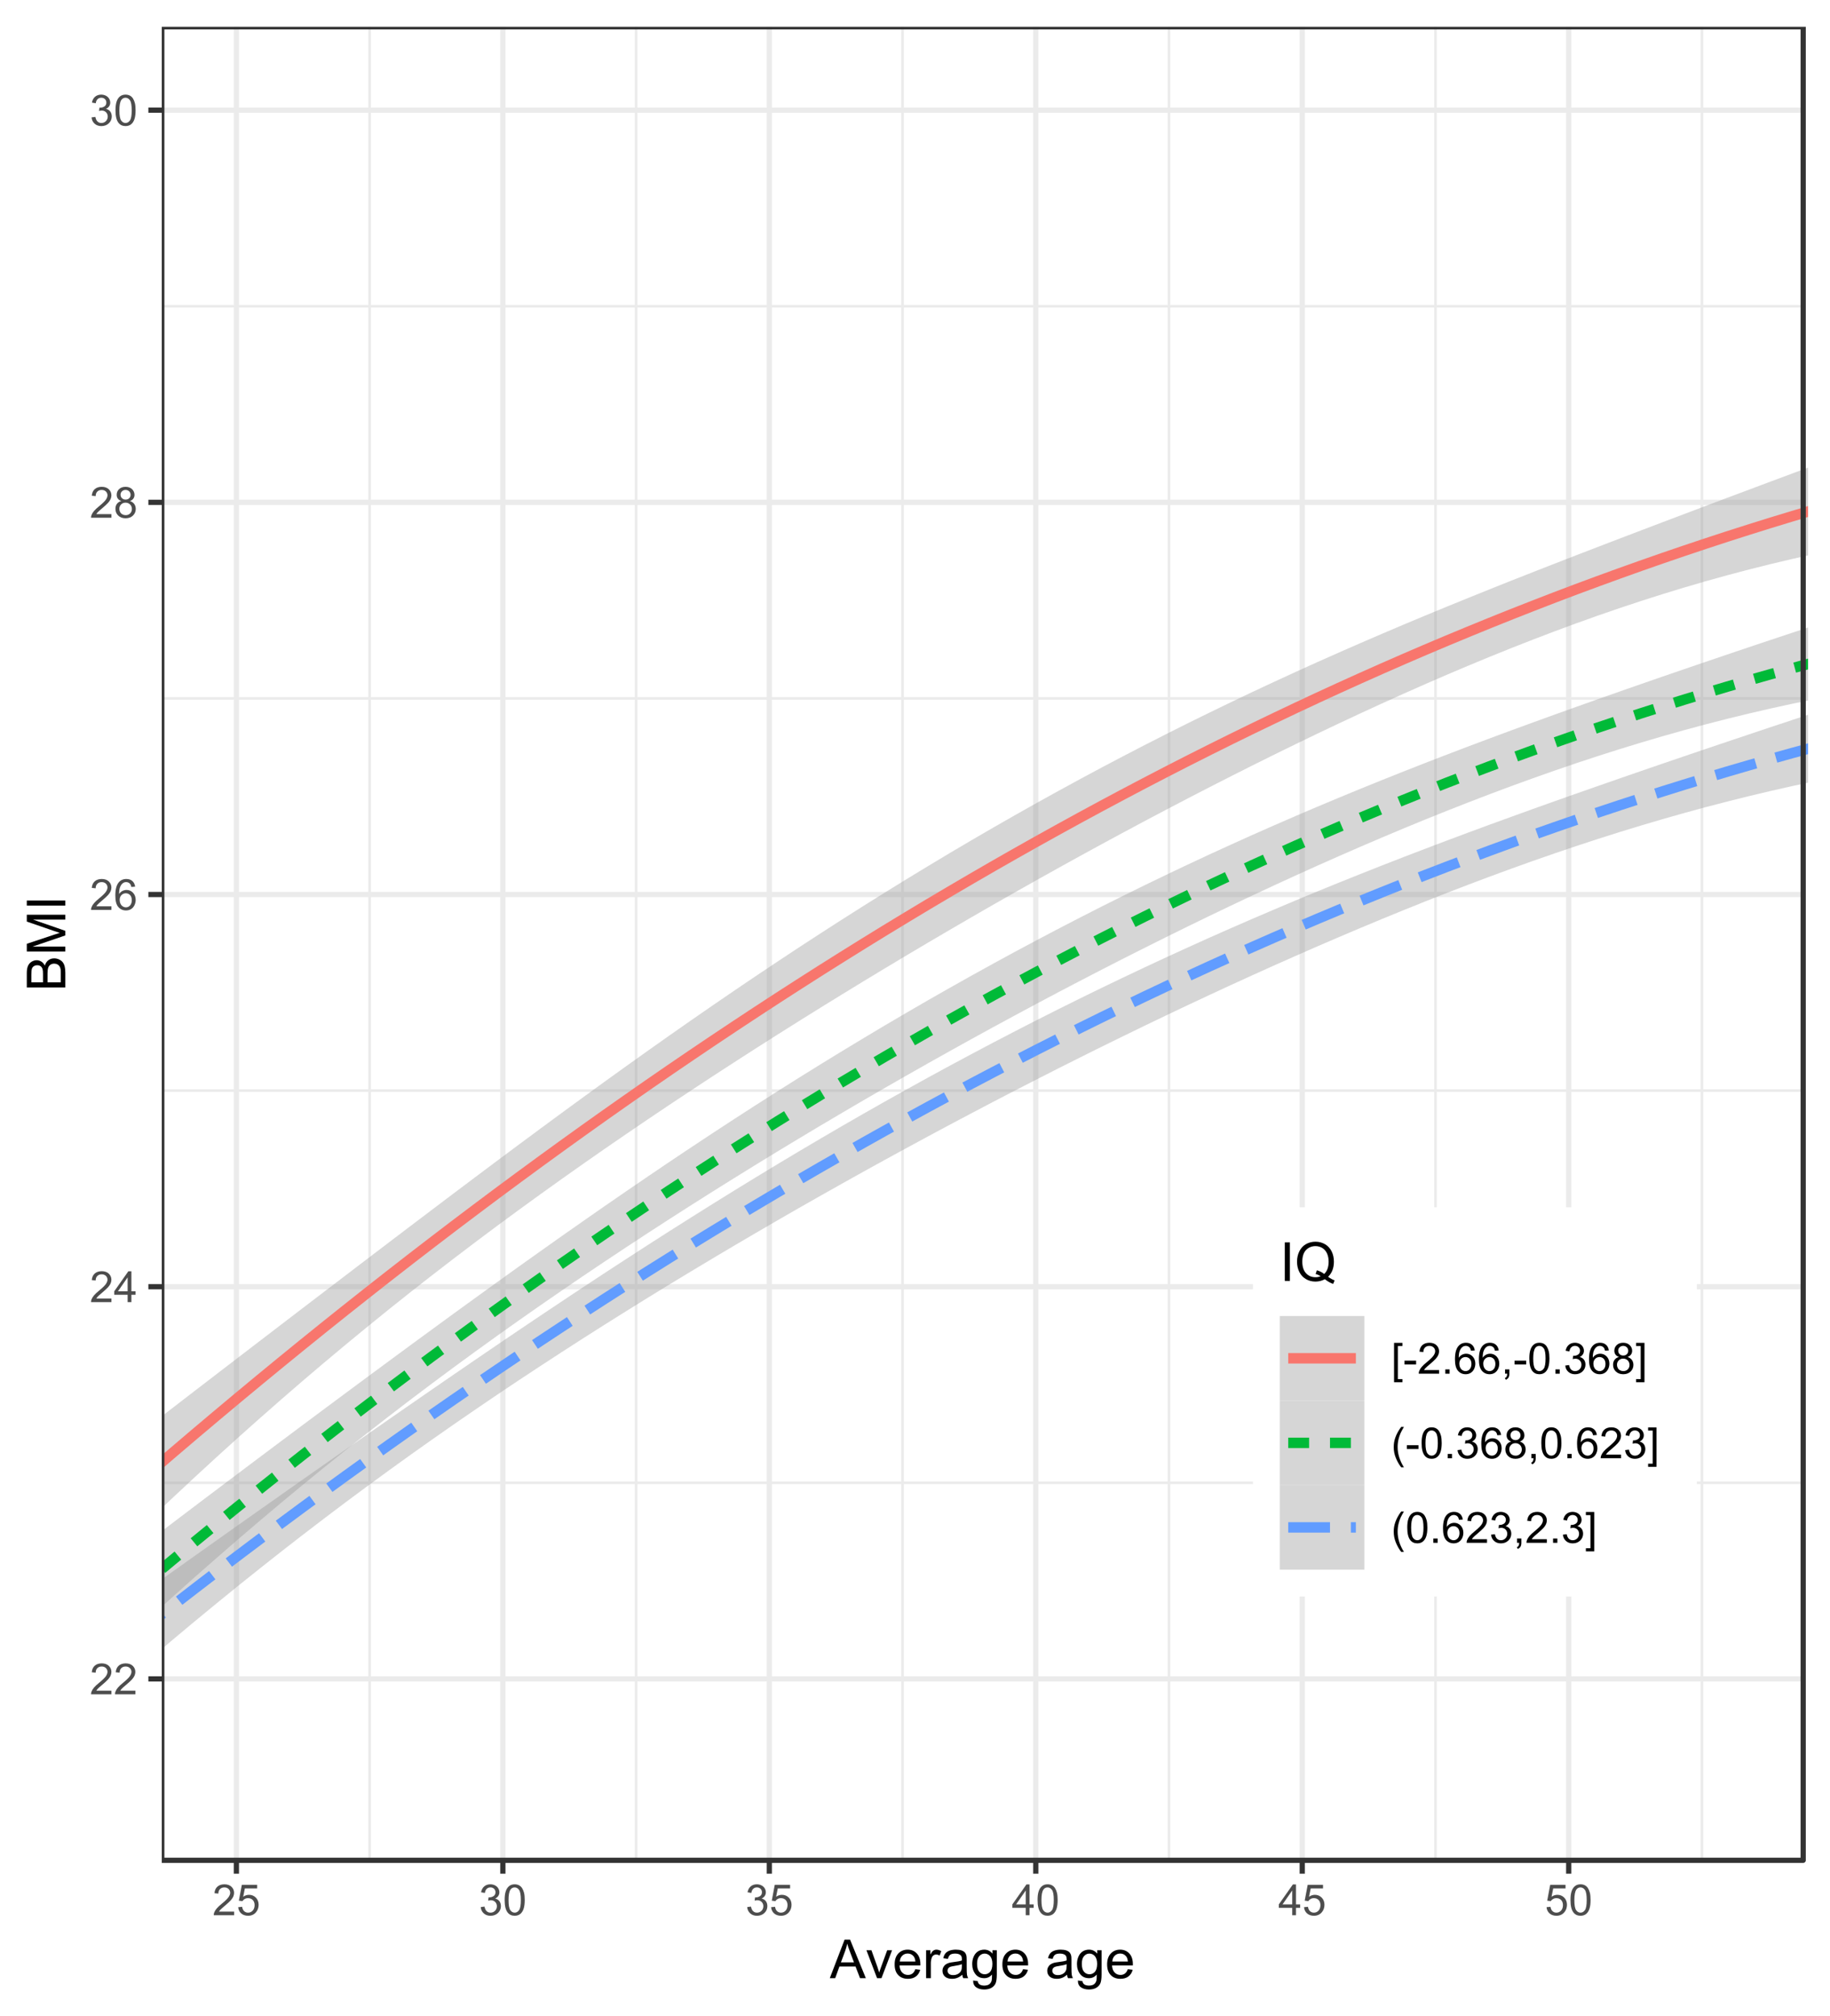 <?xml version="1.0" encoding="UTF-8"?>
<svg xmlns="http://www.w3.org/2000/svg" xmlns:xlink="http://www.w3.org/1999/xlink" width="374pt" height="412pt" viewBox="0 0 374 412" version="1.1">
<defs>
<g>
<symbol overflow="visible" id="glyph0-0">
<path style="stroke:none;" d="M 1.102 0 L 1.102 -5.5 L 5.5 -5.5 L 5.5 0 Z M 1.238 -0.137 L 5.363 -0.137 L 5.363 -5.363 L 1.238 -5.363 Z M 1.238 -0.137 "/>
</symbol>
<symbol overflow="visible" id="glyph0-1">
<path style="stroke:none;" d="M 4.43 -0.742 L 4.43 0 L 0.266 0 C 0.258 -0.188 0.289 -0.367 0.355 -0.539 C 0.461 -0.82 0.629 -1.098 0.863 -1.375 C 1.094 -1.648 1.434 -1.965 1.879 -2.328 C 2.562 -2.887 3.023 -3.332 3.266 -3.664 C 3.5 -3.988 3.621 -4.301 3.625 -4.594 C 3.621 -4.898 3.512 -5.156 3.297 -5.367 C 3.074 -5.578 2.789 -5.684 2.441 -5.684 C 2.066 -5.684 1.77 -5.57 1.547 -5.348 C 1.32 -5.125 1.207 -4.816 1.207 -4.422 L 0.414 -4.504 C 0.465 -5.094 0.668 -5.543 1.027 -5.855 C 1.379 -6.164 1.855 -6.32 2.457 -6.324 C 3.059 -6.32 3.539 -6.152 3.891 -5.82 C 4.242 -5.484 4.418 -5.07 4.422 -4.578 C 4.418 -4.32 4.367 -4.074 4.266 -3.832 C 4.164 -3.59 3.992 -3.332 3.754 -3.062 C 3.512 -2.793 3.113 -2.426 2.562 -1.957 C 2.094 -1.566 1.797 -1.301 1.664 -1.16 C 1.531 -1.02 1.422 -0.879 1.34 -0.742 Z M 4.43 -0.742 "/>
</symbol>
<symbol overflow="visible" id="glyph0-2">
<path style="stroke:none;" d="M 2.844 0 L 2.844 -1.508 L 0.113 -1.508 L 0.113 -2.219 L 2.988 -6.301 L 3.617 -6.301 L 3.617 -2.219 L 4.469 -2.219 L 4.469 -1.508 L 3.617 -1.508 L 3.617 0 Z M 2.844 -2.219 L 2.844 -5.059 L 0.871 -2.219 Z M 2.844 -2.219 "/>
</symbol>
<symbol overflow="visible" id="glyph0-3">
<path style="stroke:none;" d="M 4.379 -4.758 L 3.609 -4.695 C 3.539 -4.996 3.441 -5.219 3.316 -5.359 C 3.105 -5.574 2.848 -5.684 2.543 -5.688 C 2.297 -5.684 2.078 -5.617 1.895 -5.484 C 1.648 -5.305 1.457 -5.043 1.32 -4.703 C 1.176 -4.363 1.105 -3.879 1.102 -3.25 C 1.285 -3.531 1.512 -3.742 1.781 -3.879 C 2.051 -4.016 2.332 -4.082 2.629 -4.086 C 3.141 -4.082 3.578 -3.895 3.945 -3.516 C 4.305 -3.137 4.488 -2.645 4.492 -2.047 C 4.488 -1.648 4.402 -1.281 4.234 -0.941 C 4.062 -0.602 3.828 -0.34 3.531 -0.16 C 3.23 0.02 2.895 0.105 2.52 0.109 C 1.871 0.105 1.344 -0.129 0.941 -0.602 C 0.531 -1.074 0.328 -1.855 0.332 -2.949 C 0.328 -4.16 0.551 -5.047 1.004 -5.602 C 1.395 -6.082 1.926 -6.32 2.59 -6.324 C 3.086 -6.32 3.492 -6.184 3.809 -5.906 C 4.125 -5.629 4.312 -5.246 4.379 -4.758 Z M 1.219 -2.039 C 1.219 -1.773 1.273 -1.516 1.387 -1.273 C 1.5 -1.027 1.66 -0.844 1.863 -0.719 C 2.066 -0.59 2.277 -0.527 2.504 -0.527 C 2.828 -0.527 3.109 -0.656 3.348 -0.922 C 3.578 -1.184 3.695 -1.543 3.699 -2 C 3.695 -2.43 3.582 -2.773 3.352 -3.027 C 3.117 -3.273 2.824 -3.398 2.477 -3.402 C 2.121 -3.398 1.824 -3.273 1.582 -3.027 C 1.34 -2.773 1.219 -2.445 1.219 -2.039 Z M 1.219 -2.039 "/>
</symbol>
<symbol overflow="visible" id="glyph0-4">
<path style="stroke:none;" d="M 1.555 -3.418 C 1.23 -3.531 0.992 -3.699 0.84 -3.918 C 0.684 -4.133 0.609 -4.395 0.609 -4.699 C 0.609 -5.156 0.773 -5.539 1.102 -5.855 C 1.43 -6.164 1.867 -6.32 2.418 -6.324 C 2.969 -6.32 3.41 -6.16 3.746 -5.844 C 4.078 -5.523 4.246 -5.137 4.25 -4.68 C 4.246 -4.387 4.172 -4.133 4.02 -3.918 C 3.863 -3.699 3.629 -3.531 3.32 -3.418 C 3.707 -3.285 4 -3.082 4.203 -2.805 C 4.402 -2.52 4.504 -2.184 4.508 -1.801 C 4.504 -1.258 4.312 -0.805 3.934 -0.441 C 3.551 -0.074 3.051 0.105 2.434 0.109 C 1.809 0.105 1.309 -0.074 0.926 -0.441 C 0.543 -0.809 0.352 -1.27 0.355 -1.82 C 0.352 -2.23 0.457 -2.574 0.668 -2.852 C 0.875 -3.125 1.168 -3.312 1.555 -3.418 Z M 1.402 -4.727 C 1.398 -4.426 1.496 -4.184 1.688 -3.996 C 1.879 -3.805 2.129 -3.707 2.438 -3.711 C 2.734 -3.707 2.977 -3.801 3.168 -3.992 C 3.355 -4.176 3.449 -4.406 3.453 -4.684 C 3.449 -4.965 3.352 -5.203 3.16 -5.398 C 2.961 -5.586 2.719 -5.684 2.43 -5.688 C 2.129 -5.684 1.883 -5.59 1.691 -5.402 C 1.496 -5.215 1.398 -4.988 1.402 -4.727 Z M 1.152 -1.816 C 1.148 -1.598 1.199 -1.383 1.309 -1.176 C 1.41 -0.969 1.566 -0.809 1.773 -0.695 C 1.98 -0.582 2.203 -0.527 2.441 -0.527 C 2.809 -0.527 3.113 -0.645 3.355 -0.883 C 3.594 -1.121 3.715 -1.426 3.719 -1.793 C 3.715 -2.164 3.59 -2.469 3.344 -2.715 C 3.094 -2.957 2.785 -3.082 2.414 -3.082 C 2.051 -3.082 1.75 -2.961 1.512 -2.719 C 1.27 -2.477 1.148 -2.176 1.152 -1.816 Z M 1.152 -1.816 "/>
</symbol>
<symbol overflow="visible" id="glyph0-5">
<path style="stroke:none;" d="M 0.371 -1.664 L 1.145 -1.766 C 1.23 -1.324 1.383 -1.008 1.598 -0.816 C 1.809 -0.621 2.066 -0.527 2.375 -0.527 C 2.734 -0.527 3.043 -0.652 3.297 -0.906 C 3.547 -1.156 3.672 -1.469 3.676 -1.844 C 3.672 -2.195 3.555 -2.488 3.324 -2.719 C 3.09 -2.949 2.797 -3.062 2.441 -3.066 C 2.293 -3.062 2.109 -3.035 1.895 -2.98 L 1.98 -3.66 C 2.031 -3.652 2.07 -3.648 2.105 -3.652 C 2.434 -3.648 2.73 -3.734 2.996 -3.91 C 3.254 -4.078 3.387 -4.344 3.391 -4.703 C 3.387 -4.984 3.289 -5.219 3.102 -5.406 C 2.906 -5.59 2.66 -5.684 2.359 -5.688 C 2.055 -5.684 1.805 -5.59 1.605 -5.402 C 1.402 -5.215 1.273 -4.93 1.219 -4.555 L 0.445 -4.691 C 0.539 -5.207 0.754 -5.609 1.09 -5.895 C 1.426 -6.18 1.844 -6.32 2.344 -6.324 C 2.688 -6.32 3.004 -6.246 3.293 -6.102 C 3.582 -5.953 3.801 -5.754 3.953 -5.5 C 4.105 -5.242 4.184 -4.973 4.184 -4.688 C 4.184 -4.414 4.109 -4.164 3.965 -3.945 C 3.816 -3.719 3.602 -3.543 3.316 -3.41 C 3.688 -3.324 3.977 -3.145 4.184 -2.875 C 4.391 -2.602 4.492 -2.262 4.496 -1.859 C 4.492 -1.305 4.293 -0.84 3.895 -0.461 C 3.492 -0.078 2.984 0.109 2.371 0.113 C 1.816 0.109 1.355 -0.051 0.992 -0.379 C 0.625 -0.707 0.418 -1.137 0.371 -1.664 Z M 0.371 -1.664 "/>
</symbol>
<symbol overflow="visible" id="glyph0-6">
<path style="stroke:none;" d="M 0.367 -3.105 C 0.363 -3.848 0.438 -4.445 0.594 -4.902 C 0.742 -5.355 0.973 -5.707 1.277 -5.953 C 1.578 -6.199 1.957 -6.32 2.418 -6.324 C 2.754 -6.32 3.051 -6.254 3.309 -6.121 C 3.562 -5.984 3.773 -5.789 3.938 -5.531 C 4.102 -5.273 4.23 -4.961 4.328 -4.594 C 4.422 -4.227 4.469 -3.73 4.473 -3.105 C 4.469 -2.367 4.395 -1.77 4.242 -1.316 C 4.09 -0.859 3.863 -0.508 3.562 -0.262 C 3.258 -0.016 2.875 0.105 2.418 0.109 C 1.809 0.105 1.332 -0.109 0.988 -0.547 C 0.57 -1.066 0.363 -1.922 0.367 -3.105 Z M 1.16 -3.105 C 1.16 -2.07 1.281 -1.379 1.523 -1.039 C 1.766 -0.695 2.062 -0.527 2.418 -0.527 C 2.773 -0.527 3.074 -0.699 3.316 -1.043 C 3.559 -1.387 3.68 -2.074 3.68 -3.105 C 3.68 -4.145 3.559 -4.832 3.316 -5.172 C 3.074 -5.512 2.77 -5.684 2.41 -5.684 C 2.051 -5.684 1.77 -5.531 1.559 -5.234 C 1.293 -4.844 1.16 -4.137 1.16 -3.105 Z M 1.16 -3.105 "/>
</symbol>
<symbol overflow="visible" id="glyph0-7">
<path style="stroke:none;" d="M 0.367 -1.648 L 1.176 -1.719 C 1.234 -1.32 1.375 -1.023 1.594 -0.824 C 1.812 -0.625 2.078 -0.527 2.391 -0.527 C 2.762 -0.527 3.074 -0.668 3.336 -0.949 C 3.59 -1.23 3.719 -1.602 3.723 -2.066 C 3.719 -2.504 3.594 -2.852 3.348 -3.109 C 3.098 -3.363 2.773 -3.492 2.375 -3.492 C 2.125 -3.492 1.902 -3.434 1.703 -3.32 C 1.5 -3.207 1.344 -3.062 1.23 -2.883 L 0.504 -2.977 L 1.113 -6.215 L 4.246 -6.215 L 4.246 -5.473 L 1.73 -5.473 L 1.391 -3.781 C 1.766 -4.039 2.164 -4.172 2.582 -4.176 C 3.129 -4.172 3.594 -3.98 3.973 -3.605 C 4.352 -3.223 4.539 -2.734 4.543 -2.137 C 4.539 -1.562 4.375 -1.07 4.043 -0.656 C 3.637 -0.148 3.086 0.105 2.391 0.109 C 1.816 0.105 1.348 -0.051 0.984 -0.371 C 0.621 -0.691 0.414 -1.117 0.367 -1.648 Z M 0.367 -1.648 "/>
</symbol>
<symbol overflow="visible" id="glyph0-8">
<path style="stroke:none;" d="M 0.598 1.75 L 0.598 -6.301 L 2.305 -6.301 L 2.305 -5.66 L 1.371 -5.66 L 1.371 1.109 L 2.305 1.109 L 2.305 1.75 Z M 0.598 1.75 "/>
</symbol>
<symbol overflow="visible" id="glyph0-9">
<path style="stroke:none;" d="M 0.281 -1.891 L 0.281 -2.668 L 2.656 -2.668 L 2.656 -1.891 Z M 0.281 -1.891 "/>
</symbol>
<symbol overflow="visible" id="glyph0-10">
<path style="stroke:none;" d="M 0.801 0 L 0.801 -0.883 L 1.68 -0.883 L 1.68 0 Z M 0.801 0 "/>
</symbol>
<symbol overflow="visible" id="glyph0-11">
<path style="stroke:none;" d="M 0.781 0 L 0.781 -0.883 L 1.664 -0.883 L 1.664 0 C 1.664 0.32 1.605 0.578 1.492 0.781 C 1.375 0.977 1.191 1.133 0.945 1.246 L 0.73 0.914 C 0.891 0.844 1.012 0.738 1.09 0.598 C 1.168 0.457 1.211 0.258 1.219 0 Z M 0.781 0 "/>
</symbol>
<symbol overflow="visible" id="glyph0-12">
<path style="stroke:none;" d="M 1.875 1.75 L 0.168 1.75 L 0.168 1.109 L 1.102 1.109 L 1.102 -5.66 L 0.168 -5.66 L 0.168 -6.301 L 1.875 -6.301 Z M 1.875 1.75 "/>
</symbol>
<symbol overflow="visible" id="glyph0-13">
<path style="stroke:none;" d="M 2.059 1.852 C 1.629 1.312 1.27 0.684 0.973 -0.039 C 0.676 -0.758 0.527 -1.504 0.531 -2.281 C 0.527 -2.961 0.637 -3.617 0.863 -4.242 C 1.117 -4.965 1.516 -5.684 2.059 -6.406 L 2.613 -6.406 C 2.266 -5.805 2.035 -5.379 1.926 -5.129 C 1.75 -4.73 1.613 -4.32 1.512 -3.895 C 1.387 -3.355 1.324 -2.816 1.328 -2.277 C 1.324 -0.898 1.754 0.477 2.613 1.852 Z M 2.059 1.852 "/>
</symbol>
<symbol overflow="visible" id="glyph1-0">
<path style="stroke:none;" d="M 1.375 0 L 1.375 -6.875 L 6.875 -6.875 L 6.875 0 Z M 1.547 -0.172 L 6.703 -0.172 L 6.703 -6.703 L 1.547 -6.703 Z M 1.547 -0.172 "/>
</symbol>
<symbol overflow="visible" id="glyph1-1">
<path style="stroke:none;" d="M -0.016 0 L 3.008 -7.875 L 4.129 -7.875 L 7.352 0 L 6.164 0 L 5.246 -2.383 L 1.953 -2.383 L 1.09 0 Z M 2.258 -3.234 L 4.926 -3.234 L 4.102 -5.414 C 3.852 -6.074 3.664 -6.617 3.547 -7.047 C 3.441 -6.539 3.301 -6.039 3.121 -5.543 Z M 2.258 -3.234 "/>
</symbol>
<symbol overflow="visible" id="glyph1-2">
<path style="stroke:none;" d="M 2.309 0 L 0.141 -5.703 L 1.16 -5.703 L 2.383 -2.289 C 2.512 -1.918 2.633 -1.535 2.75 -1.141 C 2.832 -1.438 2.953 -1.797 3.109 -2.223 L 4.379 -5.703 L 5.371 -5.703 L 3.211 0 Z M 2.309 0 "/>
</symbol>
<symbol overflow="visible" id="glyph1-3">
<path style="stroke:none;" d="M 4.629 -1.836 L 5.629 -1.715 C 5.469 -1.125 5.176 -0.672 4.75 -0.352 C 4.324 -0.031 3.781 0.129 3.121 0.129 C 2.281 0.129 1.617 -0.125 1.133 -0.641 C 0.641 -1.152 0.398 -1.875 0.402 -2.805 C 0.398 -3.762 0.645 -4.504 1.145 -5.035 C 1.637 -5.562 2.277 -5.828 3.066 -5.832 C 3.824 -5.828 4.449 -5.57 4.934 -5.051 C 5.418 -4.531 5.66 -3.801 5.66 -2.863 C 5.66 -2.805 5.656 -2.719 5.656 -2.605 L 1.402 -2.605 C 1.434 -1.977 1.613 -1.496 1.934 -1.164 C 2.25 -0.828 2.645 -0.66 3.125 -0.664 C 3.477 -0.66 3.781 -0.754 4.031 -0.945 C 4.281 -1.129 4.48 -1.426 4.629 -1.836 Z M 1.457 -3.398 L 4.641 -3.398 C 4.598 -3.879 4.473 -4.238 4.273 -4.48 C 3.961 -4.852 3.562 -5.039 3.078 -5.039 C 2.629 -5.039 2.258 -4.891 1.957 -4.594 C 1.652 -4.297 1.484 -3.898 1.457 -3.398 Z M 1.457 -3.398 "/>
</symbol>
<symbol overflow="visible" id="glyph1-4">
<path style="stroke:none;" d="M 0.715 0 L 0.715 -5.703 L 1.586 -5.703 L 1.586 -4.84 C 1.805 -5.242 2.008 -5.508 2.199 -5.637 C 2.383 -5.766 2.59 -5.828 2.82 -5.832 C 3.141 -5.828 3.473 -5.727 3.812 -5.523 L 3.48 -4.625 C 3.242 -4.762 3.004 -4.832 2.773 -4.836 C 2.555 -4.832 2.363 -4.77 2.199 -4.645 C 2.027 -4.516 1.91 -4.34 1.844 -4.113 C 1.73 -3.77 1.676 -3.391 1.68 -2.984 L 1.68 0 Z M 0.715 0 "/>
</symbol>
<symbol overflow="visible" id="glyph1-5">
<path style="stroke:none;" d="M 4.445 -0.703 C 4.086 -0.398 3.742 -0.184 3.414 -0.059 C 3.082 0.066 2.727 0.129 2.348 0.129 C 1.719 0.129 1.238 -0.023 0.902 -0.328 C 0.566 -0.633 0.398 -1.023 0.398 -1.504 C 0.398 -1.781 0.461 -2.035 0.586 -2.27 C 0.711 -2.496 0.875 -2.684 1.086 -2.824 C 1.289 -2.965 1.523 -3.07 1.781 -3.141 C 1.969 -3.191 2.254 -3.238 2.641 -3.289 C 3.418 -3.375 3.992 -3.488 4.367 -3.621 C 4.367 -3.754 4.371 -3.836 4.371 -3.871 C 4.371 -4.266 4.277 -4.543 4.098 -4.703 C 3.848 -4.918 3.48 -5.027 2.996 -5.031 C 2.539 -5.027 2.203 -4.949 1.988 -4.793 C 1.77 -4.633 1.609 -4.352 1.508 -3.949 L 0.562 -4.078 C 0.648 -4.48 0.789 -4.805 0.988 -5.055 C 1.184 -5.301 1.469 -5.492 1.844 -5.629 C 2.215 -5.762 2.645 -5.828 3.137 -5.832 C 3.621 -5.828 4.02 -5.773 4.324 -5.66 C 4.629 -5.543 4.852 -5.398 4.996 -5.227 C 5.137 -5.055 5.238 -4.836 5.297 -4.57 C 5.328 -4.406 5.344 -4.109 5.344 -3.68 L 5.344 -2.391 C 5.344 -1.492 5.363 -0.922 5.406 -0.684 C 5.445 -0.445 5.527 -0.219 5.648 0 L 4.641 0 C 4.539 -0.199 4.473 -0.434 4.445 -0.703 Z M 4.367 -2.863 C 4.012 -2.719 3.488 -2.598 2.789 -2.496 C 2.391 -2.438 2.105 -2.371 1.941 -2.301 C 1.773 -2.227 1.648 -2.121 1.562 -1.988 C 1.473 -1.848 1.43 -1.695 1.43 -1.531 C 1.43 -1.27 1.527 -1.055 1.723 -0.887 C 1.918 -0.711 2.203 -0.625 2.578 -0.629 C 2.949 -0.625 3.277 -0.707 3.57 -0.871 C 3.859 -1.031 4.074 -1.254 4.211 -1.543 C 4.312 -1.754 4.363 -2.078 4.367 -2.508 Z M 4.367 -2.863 "/>
</symbol>
<symbol overflow="visible" id="glyph1-6">
<path style="stroke:none;" d="M 0.547 0.473 L 1.488 0.613 C 1.527 0.898 1.637 1.109 1.816 1.246 C 2.055 1.422 2.379 1.512 2.797 1.516 C 3.242 1.512 3.59 1.422 3.832 1.246 C 4.074 1.062 4.238 0.812 4.328 0.492 C 4.379 0.297 4.402 -0.113 4.398 -0.746 C 3.973 -0.246 3.445 0 2.82 0 C 2.031 0 1.426 -0.281 1 -0.848 C 0.566 -1.41 0.352 -2.09 0.355 -2.883 C 0.352 -3.426 0.449 -3.926 0.648 -4.391 C 0.844 -4.848 1.129 -5.203 1.504 -5.457 C 1.875 -5.703 2.316 -5.828 2.824 -5.832 C 3.496 -5.828 4.051 -5.559 4.492 -5.016 L 4.492 -5.703 L 5.383 -5.703 L 5.383 -0.773 C 5.379 0.113 5.289 0.742 5.109 1.113 C 4.93 1.484 4.641 1.777 4.25 1.992 C 3.855 2.207 3.375 2.312 2.805 2.316 C 2.121 2.312 1.57 2.16 1.152 1.855 C 0.734 1.547 0.531 1.086 0.547 0.473 Z M 1.348 -2.953 C 1.348 -2.203 1.496 -1.656 1.793 -1.316 C 2.09 -0.969 2.461 -0.797 2.91 -0.801 C 3.352 -0.797 3.723 -0.969 4.027 -1.312 C 4.324 -1.656 4.477 -2.191 4.48 -2.922 C 4.477 -3.617 4.32 -4.145 4.016 -4.5 C 3.703 -4.852 3.332 -5.027 2.895 -5.031 C 2.465 -5.027 2.098 -4.852 1.797 -4.508 C 1.496 -4.156 1.348 -3.641 1.348 -2.953 Z M 1.348 -2.953 "/>
</symbol>
<symbol overflow="visible" id="glyph1-7">
<path style="stroke:none;" d=""/>
</symbol>
<symbol overflow="visible" id="glyph1-8">
<path style="stroke:none;" d="M 1.027 0 L 1.027 -7.875 L 2.066 -7.875 L 2.066 0 Z M 1.027 0 "/>
</symbol>
<symbol overflow="visible" id="glyph1-9">
<path style="stroke:none;" d="M 6.816 -0.844 C 7.293 -0.508 7.738 -0.262 8.152 -0.113 L 7.848 0.613 C 7.277 0.406 6.715 0.086 6.156 -0.355 C 5.57 -0.031 4.926 0.129 4.223 0.133 C 3.508 0.129 2.859 -0.039 2.281 -0.383 C 1.699 -0.723 1.254 -1.207 0.941 -1.832 C 0.625 -2.453 0.469 -3.156 0.473 -3.938 C 0.469 -4.711 0.625 -5.418 0.945 -6.059 C 1.258 -6.695 1.707 -7.18 2.289 -7.516 C 2.871 -7.848 3.523 -8.016 4.242 -8.016 C 4.969 -8.016 5.621 -7.84 6.207 -7.496 C 6.789 -7.145 7.234 -6.66 7.543 -6.043 C 7.848 -5.418 8.004 -4.719 8.004 -3.941 C 8.004 -3.289 7.902 -2.707 7.707 -2.191 C 7.508 -1.676 7.211 -1.227 6.816 -0.844 Z M 4.523 -2.176 C 5.125 -2.004 5.621 -1.754 6.012 -1.422 C 6.621 -1.98 6.926 -2.82 6.93 -3.941 C 6.926 -4.578 6.816 -5.137 6.602 -5.613 C 6.383 -6.09 6.066 -6.457 5.652 -6.723 C 5.234 -6.98 4.766 -7.113 4.25 -7.117 C 3.469 -7.113 2.824 -6.848 2.312 -6.32 C 1.801 -5.785 1.547 -4.992 1.547 -3.938 C 1.547 -2.914 1.797 -2.125 2.305 -1.578 C 2.809 -1.027 3.457 -0.754 4.25 -0.758 C 4.617 -0.754 4.969 -0.824 5.301 -0.969 C 4.973 -1.176 4.629 -1.328 4.27 -1.418 Z M 4.523 -2.176 "/>
</symbol>
<symbol overflow="visible" id="glyph2-0">
<path style="stroke:none;" d="M 0 -1.375 L -6.875 -1.375 L -6.875 -6.875 L 0 -6.875 Z M -0.172 -1.547 L -0.172 -6.703 L -6.703 -6.703 L -6.703 -1.547 Z M -0.172 -1.547 "/>
</symbol>
<symbol overflow="visible" id="glyph2-1">
<path style="stroke:none;" d="M 0 -0.805 L -7.875 -0.805 L -7.875 -3.762 C -7.875 -4.363 -7.793 -4.844 -7.633 -5.207 C -7.473 -5.57 -7.227 -5.855 -6.898 -6.062 C -6.562 -6.266 -6.219 -6.367 -5.859 -6.371 C -5.523 -6.367 -5.207 -6.277 -4.91 -6.094 C -4.613 -5.91 -4.371 -5.633 -4.188 -5.27 C -4.047 -5.742 -3.809 -6.109 -3.473 -6.367 C -3.133 -6.621 -2.734 -6.75 -2.281 -6.75 C -1.91 -6.75 -1.57 -6.672 -1.254 -6.516 C -0.934 -6.359 -0.688 -6.168 -0.52 -5.941 C -0.344 -5.711 -0.215 -5.422 -0.129 -5.078 C -0.043 -4.73 0 -4.309 0 -3.809 Z M -4.566 -1.848 L -4.566 -3.551 C -4.562 -4.012 -4.594 -4.34 -4.656 -4.543 C -4.73 -4.805 -4.859 -5.004 -5.047 -5.141 C -5.227 -5.273 -5.457 -5.344 -5.734 -5.344 C -5.996 -5.344 -6.227 -5.281 -6.426 -5.156 C -6.625 -5.031 -6.762 -4.852 -6.836 -4.617 C -6.906 -4.383 -6.941 -3.984 -6.945 -3.422 L -6.945 -1.848 Z M -0.93 -1.848 L -0.93 -3.809 C -0.926 -4.145 -0.938 -4.379 -0.965 -4.516 C -1.008 -4.754 -1.078 -4.953 -1.18 -5.117 C -1.277 -5.273 -1.426 -5.406 -1.617 -5.516 C -1.809 -5.617 -2.027 -5.672 -2.281 -5.672 C -2.57 -5.672 -2.828 -5.594 -3.047 -5.445 C -3.262 -5.289 -3.414 -5.082 -3.504 -4.82 C -3.59 -4.551 -3.633 -4.168 -3.637 -3.668 L -3.637 -1.848 Z M -0.93 -1.848 "/>
</symbol>
<symbol overflow="visible" id="glyph2-2">
<path style="stroke:none;" d="M 0 -0.816 L -7.875 -0.816 L -7.875 -2.387 L -2.297 -4.25 C -1.777 -4.418 -1.387 -4.543 -1.133 -4.625 C -1.414 -4.711 -1.836 -4.852 -2.395 -5.043 L -7.875 -6.93 L -7.875 -8.332 L 0 -8.332 L 0 -7.328 L -6.59 -7.328 L 0 -5.039 L 0 -4.098 L -6.703 -1.82 L 0 -1.82 Z M 0 -0.816 "/>
</symbol>
<symbol overflow="visible" id="glyph2-3">
<path style="stroke:none;" d="M 0 -1.027 L -7.875 -1.027 L -7.875 -2.066 L 0 -2.066 Z M 0 -1.027 "/>
</symbol>
</g>
<clipPath id="clip1">
  <path d="M 33.062 5.48 L 369 5.48 L 369 381 L 33.062 381 Z M 33.062 5.48 "/>
</clipPath>
<clipPath id="clip2">
  <path d="M 33.062 302 L 369 302 L 369 304 L 33.062 304 Z M 33.062 302 "/>
</clipPath>
<clipPath id="clip3">
  <path d="M 33.062 222 L 369 222 L 369 224 L 33.062 224 Z M 33.062 222 "/>
</clipPath>
<clipPath id="clip4">
  <path d="M 33.062 142 L 369 142 L 369 143 L 33.062 143 Z M 33.062 142 "/>
</clipPath>
<clipPath id="clip5">
  <path d="M 33.062 62 L 369 62 L 369 63 L 33.062 63 Z M 33.062 62 "/>
</clipPath>
<clipPath id="clip6">
  <path d="M 75 5.48 L 76 5.48 L 76 381 L 75 381 Z M 75 5.48 "/>
</clipPath>
<clipPath id="clip7">
  <path d="M 129 5.48 L 131 5.48 L 131 381 L 129 381 Z M 129 5.48 "/>
</clipPath>
<clipPath id="clip8">
  <path d="M 184 5.48 L 185 5.48 L 185 381 L 184 381 Z M 184 5.48 "/>
</clipPath>
<clipPath id="clip9">
  <path d="M 238 5.48 L 240 5.48 L 240 381 L 238 381 Z M 238 5.48 "/>
</clipPath>
<clipPath id="clip10">
  <path d="M 293 5.48 L 294 5.48 L 294 381 L 293 381 Z M 293 5.48 "/>
</clipPath>
<clipPath id="clip11">
  <path d="M 347 5.48 L 349 5.48 L 349 381 L 347 381 Z M 347 5.48 "/>
</clipPath>
<clipPath id="clip12">
  <path d="M 33.062 342 L 369.52 342 L 369.52 344 L 33.062 344 Z M 33.062 342 "/>
</clipPath>
<clipPath id="clip13">
  <path d="M 33.062 262 L 369.52 262 L 369.52 264 L 33.062 264 Z M 33.062 262 "/>
</clipPath>
<clipPath id="clip14">
  <path d="M 33.062 182 L 369.52 182 L 369.52 184 L 33.062 184 Z M 33.062 182 "/>
</clipPath>
<clipPath id="clip15">
  <path d="M 33.062 102 L 369.52 102 L 369.52 104 L 33.062 104 Z M 33.062 102 "/>
</clipPath>
<clipPath id="clip16">
  <path d="M 33.062 21 L 369.52 21 L 369.52 24 L 33.062 24 Z M 33.062 21 "/>
</clipPath>
<clipPath id="clip17">
  <path d="M 47 5.48 L 49 5.48 L 49 381 L 47 381 Z M 47 5.48 "/>
</clipPath>
<clipPath id="clip18">
  <path d="M 102 5.48 L 104 5.48 L 104 381 L 102 381 Z M 102 5.48 "/>
</clipPath>
<clipPath id="clip19">
  <path d="M 156 5.48 L 158 5.48 L 158 381 L 156 381 Z M 156 5.48 "/>
</clipPath>
<clipPath id="clip20">
  <path d="M 211 5.48 L 213 5.48 L 213 381 L 211 381 Z M 211 5.48 "/>
</clipPath>
<clipPath id="clip21">
  <path d="M 265 5.48 L 267 5.48 L 267 381 L 265 381 Z M 265 5.48 "/>
</clipPath>
<clipPath id="clip22">
  <path d="M 320 5.48 L 322 5.48 L 322 381 L 320 381 Z M 320 5.48 "/>
</clipPath>
<clipPath id="clip23">
  <path d="M 33.062 93 L 369.52 93 L 369.52 315 L 33.062 315 Z M 33.062 93 "/>
</clipPath>
<clipPath id="clip24">
  <path d="M 33.062 102 L 369.52 102 L 369.52 306 L 33.062 306 Z M 33.062 102 "/>
</clipPath>
<clipPath id="clip25">
  <path d="M 33.062 126 L 369.52 126 L 369.52 335 L 33.062 335 Z M 33.062 126 "/>
</clipPath>
<clipPath id="clip26">
  <path d="M 33.062 133 L 369.52 133 L 369.52 328 L 33.062 328 Z M 33.062 133 "/>
</clipPath>
<clipPath id="clip27">
  <path d="M 33.062 144 L 369.52 144 L 369.52 343 L 33.062 343 Z M 33.062 144 "/>
</clipPath>
<clipPath id="clip28">
  <path d="M 33.062 150 L 369.52 150 L 369.52 337 L 33.062 337 Z M 33.062 150 "/>
</clipPath>
<clipPath id="clip29">
  <path d="M 33.062 5.48 L 369.52 5.48 L 369.52 381 L 33.062 381 Z M 33.062 5.48 "/>
</clipPath>
</defs>
<g id="surface21">
<rect x="0" y="0" width="374" height="412" style="fill:rgb(100%,100%,100%);fill-opacity:1;stroke:none;"/>
<rect x="0" y="0" width="374" height="412" style="fill:rgb(100%,100%,100%);fill-opacity:1;stroke:none;"/>
<path style="fill:none;stroke-width:1.067;stroke-linecap:round;stroke-linejoin:round;stroke:rgb(100%,100%,100%);stroke-opacity:1;stroke-miterlimit:10;" d="M 0 412 L 374 412 L 374 0 L 0 0 Z M 0 412 "/>
<g clip-path="url(#clip1)" clip-rule="nonzero">
<path style=" stroke:none;fill-rule:nonzero;fill:rgb(100%,100%,100%);fill-opacity:1;" d="M 33.062 380.176 L 368.52 380.176 L 368.52 5.48 L 33.062 5.48 Z M 33.062 380.176 "/>
</g>
<g clip-path="url(#clip2)" clip-rule="nonzero">
<path style="fill:none;stroke-width:0.533;stroke-linecap:butt;stroke-linejoin:round;stroke:rgb(92.157%,92.157%,92.157%);stroke-opacity:1;stroke-miterlimit:10;" d="M 33.062 303.031 L 368.52 303.031 "/>
</g>
<g clip-path="url(#clip3)" clip-rule="nonzero">
<path style="fill:none;stroke-width:0.533;stroke-linecap:butt;stroke-linejoin:round;stroke:rgb(92.157%,92.157%,92.157%);stroke-opacity:1;stroke-miterlimit:10;" d="M 33.062 222.883 L 368.52 222.883 "/>
</g>
<g clip-path="url(#clip4)" clip-rule="nonzero">
<path style="fill:none;stroke-width:0.533;stroke-linecap:butt;stroke-linejoin:round;stroke:rgb(92.157%,92.157%,92.157%);stroke-opacity:1;stroke-miterlimit:10;" d="M 33.062 142.734 L 368.52 142.734 "/>
</g>
<g clip-path="url(#clip5)" clip-rule="nonzero">
<path style="fill:none;stroke-width:0.533;stroke-linecap:butt;stroke-linejoin:round;stroke:rgb(92.157%,92.157%,92.157%);stroke-opacity:1;stroke-miterlimit:10;" d="M 33.062 62.586 L 368.52 62.586 "/>
</g>
<g clip-path="url(#clip6)" clip-rule="nonzero">
<path style="fill:none;stroke-width:0.533;stroke-linecap:butt;stroke-linejoin:round;stroke:rgb(92.157%,92.157%,92.157%);stroke-opacity:1;stroke-miterlimit:10;" d="M 75.539 380.176 L 75.539 5.48 "/>
</g>
<g clip-path="url(#clip7)" clip-rule="nonzero">
<path style="fill:none;stroke-width:0.533;stroke-linecap:butt;stroke-linejoin:round;stroke:rgb(92.157%,92.157%,92.157%);stroke-opacity:1;stroke-miterlimit:10;" d="M 129.996 380.176 L 129.996 5.48 "/>
</g>
<g clip-path="url(#clip8)" clip-rule="nonzero">
<path style="fill:none;stroke-width:0.533;stroke-linecap:butt;stroke-linejoin:round;stroke:rgb(92.157%,92.157%,92.157%);stroke-opacity:1;stroke-miterlimit:10;" d="M 184.453 380.176 L 184.453 5.48 "/>
</g>
<g clip-path="url(#clip9)" clip-rule="nonzero">
<path style="fill:none;stroke-width:0.533;stroke-linecap:butt;stroke-linejoin:round;stroke:rgb(92.157%,92.157%,92.157%);stroke-opacity:1;stroke-miterlimit:10;" d="M 238.91 380.176 L 238.91 5.48 "/>
</g>
<g clip-path="url(#clip10)" clip-rule="nonzero">
<path style="fill:none;stroke-width:0.533;stroke-linecap:butt;stroke-linejoin:round;stroke:rgb(92.157%,92.157%,92.157%);stroke-opacity:1;stroke-miterlimit:10;" d="M 293.371 380.176 L 293.371 5.48 "/>
</g>
<g clip-path="url(#clip11)" clip-rule="nonzero">
<path style="fill:none;stroke-width:0.533;stroke-linecap:butt;stroke-linejoin:round;stroke:rgb(92.157%,92.157%,92.157%);stroke-opacity:1;stroke-miterlimit:10;" d="M 347.828 380.176 L 347.828 5.48 "/>
</g>
<g clip-path="url(#clip12)" clip-rule="nonzero">
<path style="fill:none;stroke-width:1.067;stroke-linecap:butt;stroke-linejoin:round;stroke:rgb(92.157%,92.157%,92.157%);stroke-opacity:1;stroke-miterlimit:10;" d="M 33.062 343.105 L 368.52 343.105 "/>
</g>
<g clip-path="url(#clip13)" clip-rule="nonzero">
<path style="fill:none;stroke-width:1.067;stroke-linecap:butt;stroke-linejoin:round;stroke:rgb(92.157%,92.157%,92.157%);stroke-opacity:1;stroke-miterlimit:10;" d="M 33.062 262.957 L 368.52 262.957 "/>
</g>
<g clip-path="url(#clip14)" clip-rule="nonzero">
<path style="fill:none;stroke-width:1.067;stroke-linecap:butt;stroke-linejoin:round;stroke:rgb(92.157%,92.157%,92.157%);stroke-opacity:1;stroke-miterlimit:10;" d="M 33.062 182.809 L 368.52 182.809 "/>
</g>
<g clip-path="url(#clip15)" clip-rule="nonzero">
<path style="fill:none;stroke-width:1.067;stroke-linecap:butt;stroke-linejoin:round;stroke:rgb(92.157%,92.157%,92.157%);stroke-opacity:1;stroke-miterlimit:10;" d="M 33.062 102.66 L 368.52 102.66 "/>
</g>
<g clip-path="url(#clip16)" clip-rule="nonzero">
<path style="fill:none;stroke-width:1.067;stroke-linecap:butt;stroke-linejoin:round;stroke:rgb(92.157%,92.157%,92.157%);stroke-opacity:1;stroke-miterlimit:10;" d="M 33.062 22.512 L 368.52 22.512 "/>
</g>
<g clip-path="url(#clip17)" clip-rule="nonzero">
<path style="fill:none;stroke-width:1.067;stroke-linecap:butt;stroke-linejoin:round;stroke:rgb(92.157%,92.157%,92.157%);stroke-opacity:1;stroke-miterlimit:10;" d="M 48.312 380.176 L 48.312 5.48 "/>
</g>
<g clip-path="url(#clip18)" clip-rule="nonzero">
<path style="fill:none;stroke-width:1.067;stroke-linecap:butt;stroke-linejoin:round;stroke:rgb(92.157%,92.157%,92.157%);stroke-opacity:1;stroke-miterlimit:10;" d="M 102.77 380.176 L 102.77 5.48 "/>
</g>
<g clip-path="url(#clip19)" clip-rule="nonzero">
<path style="fill:none;stroke-width:1.067;stroke-linecap:butt;stroke-linejoin:round;stroke:rgb(92.157%,92.157%,92.157%);stroke-opacity:1;stroke-miterlimit:10;" d="M 157.227 380.176 L 157.227 5.48 "/>
</g>
<g clip-path="url(#clip20)" clip-rule="nonzero">
<path style="fill:none;stroke-width:1.067;stroke-linecap:butt;stroke-linejoin:round;stroke:rgb(92.157%,92.157%,92.157%);stroke-opacity:1;stroke-miterlimit:10;" d="M 211.684 380.176 L 211.684 5.48 "/>
</g>
<g clip-path="url(#clip21)" clip-rule="nonzero">
<path style="fill:none;stroke-width:1.067;stroke-linecap:butt;stroke-linejoin:round;stroke:rgb(92.157%,92.157%,92.157%);stroke-opacity:1;stroke-miterlimit:10;" d="M 266.141 380.176 L 266.141 5.48 "/>
</g>
<g clip-path="url(#clip22)" clip-rule="nonzero">
<path style="fill:none;stroke-width:1.067;stroke-linecap:butt;stroke-linejoin:round;stroke:rgb(92.157%,92.157%,92.157%);stroke-opacity:1;stroke-miterlimit:10;" d="M 320.598 380.176 L 320.598 5.48 "/>
</g>
<g clip-path="url(#clip23)" clip-rule="nonzero">
<path style=" stroke:none;fill-rule:nonzero;fill:rgb(60%,60%,60%);fill-opacity:0.4;" d="M 26.527 294.477 L 30.941 291.07 L 35.352 287.668 L 39.762 284.273 L 44.176 280.883 L 48.586 277.5 L 53 274.117 L 61.82 267.367 L 66.234 263.996 L 70.645 260.633 L 75.059 257.27 L 79.469 253.914 L 83.879 250.566 L 88.293 247.227 L 92.703 243.895 L 97.117 240.578 L 101.527 237.273 L 105.938 233.988 L 110.352 230.719 L 114.762 227.469 L 119.176 224.246 L 123.586 221.043 L 128 217.871 L 132.41 214.727 L 136.82 211.609 L 141.234 208.523 L 145.645 205.473 L 150.059 202.453 L 154.469 199.473 L 158.879 196.523 L 163.293 193.609 L 167.703 190.738 L 172.117 187.898 L 176.527 185.102 L 180.938 182.34 L 185.352 179.621 L 189.762 176.938 L 194.176 174.293 L 198.586 171.691 L 202.996 169.129 L 207.41 166.605 L 211.82 164.121 L 216.234 161.676 L 220.645 159.273 L 225.055 156.906 L 229.469 154.582 L 233.879 152.293 L 238.293 150.047 L 242.703 147.836 L 247.113 145.664 L 251.527 143.527 L 255.938 141.426 L 260.352 139.363 L 264.762 137.332 L 269.172 135.336 L 273.586 133.375 L 277.996 131.441 L 282.41 129.539 L 286.82 127.664 L 291.23 125.82 L 295.645 123.996 L 300.055 122.199 L 304.469 120.422 L 308.879 118.66 L 313.293 116.922 L 317.703 115.195 L 322.113 113.484 L 326.527 111.781 L 330.938 110.09 L 335.352 108.406 L 339.762 106.73 L 344.172 105.062 L 348.586 103.395 L 352.996 101.734 L 357.41 100.082 L 361.82 98.43 L 366.23 96.785 L 370.645 95.145 L 374 93.902 L 374 112.551 L 370.645 113.258 L 366.23 114.242 L 361.82 115.289 L 357.41 116.395 L 352.996 117.562 L 348.586 118.789 L 344.172 120.078 L 339.762 121.426 L 335.352 122.832 L 330.938 124.297 L 326.527 125.816 L 322.113 127.395 L 317.703 129.027 L 313.293 130.711 L 308.879 132.441 L 304.469 134.223 L 300.055 136.047 L 295.645 137.918 L 291.23 139.832 L 286.82 141.785 L 282.41 143.773 L 277.996 145.801 L 273.586 147.863 L 269.172 149.961 L 264.762 152.09 L 260.352 154.25 L 255.938 156.441 L 251.527 158.664 L 247.113 160.914 L 242.703 163.191 L 238.293 165.496 L 233.879 167.828 L 229.469 170.188 L 225.055 172.574 L 220.645 174.984 L 216.234 177.422 L 211.82 179.887 L 207.41 182.375 L 202.996 184.887 L 198.586 187.426 L 194.176 189.992 L 189.762 192.582 L 185.352 195.195 L 180.938 197.84 L 176.527 200.508 L 172.117 203.203 L 167.703 205.922 L 163.293 208.672 L 158.879 211.449 L 154.469 214.254 L 150.059 217.09 L 145.645 219.957 L 141.234 222.852 L 136.82 225.785 L 132.41 228.746 L 128 231.746 L 123.586 234.781 L 119.176 237.855 L 114.762 240.973 L 110.352 244.129 L 105.938 247.332 L 101.527 250.578 L 97.117 253.875 L 92.703 257.227 L 88.293 260.625 L 83.879 264.082 L 79.469 267.594 L 75.059 271.164 L 70.645 274.797 L 66.234 278.488 L 61.82 282.238 L 57.41 286.055 L 53 289.93 L 48.586 293.863 L 44.176 297.863 L 39.762 301.922 L 35.352 306.039 L 30.941 310.215 L 26.527 314.449 Z M 26.527 294.477 "/>
</g>
<g clip-path="url(#clip24)" clip-rule="nonzero">
<path style="fill:none;stroke-width:2.134;stroke-linecap:butt;stroke-linejoin:round;stroke:rgb(97.255%,46.275%,42.745%);stroke-opacity:1;stroke-miterlimit:10;" d="M 26.527 304.465 L 30.941 300.641 L 35.352 296.852 L 39.762 293.098 L 44.176 289.375 L 48.586 285.684 L 53 282.023 L 57.41 278.398 L 61.82 274.805 L 66.234 271.242 L 70.645 267.715 L 75.059 264.219 L 79.469 260.754 L 83.879 257.324 L 88.293 253.926 L 92.703 250.559 L 97.117 247.227 L 101.527 243.926 L 105.938 240.66 L 110.352 237.422 L 114.762 234.223 L 119.176 231.051 L 123.586 227.914 L 128 224.809 L 132.41 221.734 L 136.82 218.695 L 141.234 215.688 L 145.645 212.715 L 150.059 209.773 L 154.469 206.863 L 158.879 203.984 L 163.293 201.141 L 167.703 198.328 L 172.117 195.551 L 176.527 192.805 L 180.938 190.09 L 185.352 187.41 L 189.762 184.758 L 194.176 182.145 L 198.586 179.559 L 202.996 177.008 L 207.41 174.488 L 211.82 172.004 L 216.234 169.551 L 220.645 167.129 L 225.055 164.742 L 229.469 162.387 L 233.879 160.062 L 238.293 157.77 L 242.703 155.512 L 247.113 153.289 L 251.527 151.094 L 255.938 148.934 L 260.352 146.809 L 264.762 144.711 L 269.172 142.648 L 273.586 140.617 L 277.996 138.621 L 282.41 136.656 L 286.82 134.723 L 291.23 132.824 L 295.645 130.957 L 300.055 129.125 L 304.469 127.32 L 308.879 125.551 L 313.293 123.816 L 317.703 122.109 L 322.113 120.438 L 326.527 118.801 L 330.938 117.195 L 335.352 115.621 L 339.762 114.078 L 344.172 112.57 L 348.586 111.094 L 352.996 109.648 L 357.41 108.238 L 361.82 106.859 L 366.23 105.516 L 370.645 104.199 L 374 103.227 "/>
</g>
<g clip-path="url(#clip25)" clip-rule="nonzero">
<path style=" stroke:none;fill-rule:nonzero;fill:rgb(60%,60%,60%);fill-opacity:0.4;" d="M 26.527 317.898 L 30.941 314.531 L 35.352 311.176 L 39.762 307.832 L 44.176 304.5 L 48.586 301.176 L 53 297.859 L 57.41 294.555 L 61.82 291.258 L 66.234 287.969 L 70.645 284.691 L 75.059 281.422 L 79.469 278.164 L 83.879 274.918 L 88.293 271.684 L 92.703 268.465 L 97.117 265.262 L 101.527 262.078 L 105.938 258.914 L 110.352 255.77 L 114.762 252.645 L 119.176 249.551 L 123.586 246.48 L 128 243.438 L 132.41 240.426 L 136.82 237.441 L 141.234 234.492 L 145.645 231.574 L 150.059 228.688 L 154.469 225.84 L 158.879 223.023 L 163.293 220.246 L 167.703 217.504 L 172.117 214.801 L 176.527 212.133 L 180.938 209.5 L 185.352 206.91 L 189.762 204.355 L 194.176 201.84 L 198.586 199.363 L 202.996 196.926 L 207.41 194.523 L 211.82 192.164 L 216.234 189.84 L 220.645 187.559 L 225.055 185.312 L 229.469 183.105 L 233.879 180.934 L 238.293 178.805 L 242.703 176.707 L 247.113 174.648 L 251.527 172.629 L 255.938 170.641 L 260.352 168.691 L 264.762 166.773 L 269.172 164.891 L 273.586 163.039 L 277.996 161.219 L 282.41 159.43 L 286.82 157.672 L 291.23 155.938 L 295.645 154.234 L 300.055 152.551 L 304.469 150.895 L 308.879 149.258 L 313.293 147.645 L 317.703 146.047 L 322.113 144.465 L 326.527 142.898 L 330.938 141.348 L 335.352 139.805 L 339.762 138.277 L 344.172 136.762 L 348.586 135.254 L 352.996 133.758 L 357.41 132.27 L 361.82 130.793 L 366.23 129.328 L 370.645 127.871 L 374 126.77 L 374 142.273 L 370.645 142.926 L 366.23 143.836 L 361.82 144.801 L 357.41 145.824 L 352.996 146.902 L 348.586 148.035 L 344.172 149.223 L 339.762 150.469 L 335.352 151.766 L 330.938 153.121 L 326.527 154.523 L 322.113 155.98 L 317.703 157.488 L 313.293 159.047 L 308.879 160.648 L 304.469 162.297 L 300.055 163.992 L 295.645 165.727 L 291.23 167.5 L 286.82 169.316 L 282.41 171.168 L 277.996 173.059 L 273.586 174.984 L 269.172 176.941 L 264.762 178.934 L 260.352 180.957 L 255.938 183.012 L 251.527 185.098 L 247.113 187.211 L 242.703 189.355 L 238.293 191.527 L 233.879 193.73 L 229.469 195.957 L 225.055 198.215 L 220.645 200.5 L 216.234 202.809 L 211.82 205.148 L 207.41 207.516 L 202.996 209.906 L 198.586 212.324 L 194.176 214.77 L 189.762 217.246 L 185.352 219.746 L 180.938 222.273 L 176.527 224.828 L 172.117 227.41 L 167.703 230.02 L 163.293 232.66 L 158.879 235.328 L 154.469 238.027 L 150.059 240.754 L 145.645 243.512 L 141.234 246.305 L 136.82 249.129 L 132.41 251.984 L 128 254.879 L 123.586 257.809 L 119.176 260.773 L 114.762 263.781 L 110.352 266.824 L 105.938 269.914 L 101.527 273.047 L 97.117 276.227 L 92.703 279.453 L 88.293 282.73 L 83.879 286.055 L 79.469 289.438 L 75.059 292.871 L 70.645 296.359 L 66.234 299.902 L 61.82 303.504 L 57.41 307.16 L 53 310.875 L 48.586 314.645 L 44.176 318.473 L 39.762 322.352 L 35.352 326.289 L 30.941 330.281 L 26.527 334.328 Z M 26.527 317.898 "/>
</g>
<g clip-path="url(#clip26)" clip-rule="nonzero">
<path style="fill:none;stroke-width:2.134;stroke-linecap:butt;stroke-linejoin:round;stroke:rgb(0%,72.941%,21.961%);stroke-opacity:1;stroke-dasharray:4.268,4.268;stroke-miterlimit:10;" d="M 26.527 326.113 L 30.941 322.406 L 35.352 318.734 L 39.762 315.094 L 44.176 311.484 L 48.586 307.91 L 53 304.367 L 57.41 300.859 L 61.82 297.379 L 66.234 293.938 L 70.645 290.523 L 75.059 287.148 L 79.469 283.801 L 83.879 280.488 L 88.293 277.207 L 92.703 273.961 L 97.117 270.746 L 101.527 267.562 L 105.938 264.414 L 110.352 261.297 L 114.762 258.215 L 119.176 255.16 L 123.586 252.145 L 128 249.156 L 132.41 246.207 L 136.82 243.285 L 141.234 240.398 L 145.645 237.543 L 150.059 234.723 L 154.469 231.934 L 158.879 229.176 L 163.293 226.453 L 167.703 223.762 L 172.117 221.105 L 176.527 218.48 L 180.938 215.887 L 185.352 213.328 L 189.762 210.801 L 194.176 208.305 L 198.586 205.844 L 202.996 203.414 L 207.41 201.02 L 211.82 198.656 L 216.234 196.324 L 220.645 194.027 L 225.055 191.762 L 229.469 189.531 L 233.879 187.332 L 238.293 185.164 L 242.703 183.031 L 247.113 180.93 L 251.527 178.863 L 255.938 176.828 L 260.352 174.824 L 264.762 172.852 L 269.172 170.914 L 273.586 169.012 L 277.996 167.141 L 282.41 165.301 L 286.82 163.492 L 291.23 161.719 L 295.645 159.98 L 300.055 158.273 L 304.469 156.598 L 308.879 154.953 L 313.293 153.344 L 317.703 151.766 L 322.113 150.223 L 326.527 148.711 L 330.938 147.234 L 335.352 145.785 L 339.762 144.375 L 344.172 142.992 L 348.586 141.645 L 352.996 140.328 L 357.41 139.047 L 361.82 137.797 L 366.23 136.582 L 370.645 135.398 L 374 134.523 "/>
</g>
<g clip-path="url(#clip27)" clip-rule="nonzero">
<path style=" stroke:none;fill-rule:nonzero;fill:rgb(60%,60%,60%);fill-opacity:0.4;" d="M 26.527 327.438 L 30.941 324.277 L 35.352 321.129 L 39.762 317.988 L 44.176 314.855 L 48.586 311.73 L 53 308.613 L 57.41 305.504 L 61.82 302.402 L 66.234 299.309 L 70.645 296.223 L 75.059 293.141 L 79.469 290.07 L 83.879 287.012 L 88.293 283.961 L 92.703 280.926 L 97.117 277.902 L 101.527 274.895 L 105.938 271.906 L 110.352 268.938 L 114.762 265.988 L 119.176 263.059 L 123.586 260.156 L 128 257.277 L 132.41 254.426 L 136.82 251.602 L 141.234 248.809 L 145.645 246.043 L 150.059 243.305 L 154.469 240.602 L 158.879 237.93 L 163.293 235.289 L 167.703 232.684 L 172.117 230.109 L 176.527 227.57 L 180.938 225.066 L 185.352 222.598 L 189.762 220.16 L 194.176 217.758 L 198.586 215.395 L 202.996 213.062 L 207.41 210.766 L 211.82 208.504 L 216.234 206.277 L 220.645 204.086 L 225.055 201.93 L 229.469 199.809 L 233.879 197.719 L 238.293 195.664 L 242.703 193.645 L 247.113 191.656 L 251.527 189.703 L 255.938 187.781 L 260.352 185.891 L 264.762 184.031 L 269.172 182.199 L 273.586 180.398 L 277.996 178.629 L 282.41 176.883 L 286.82 175.164 L 291.23 173.473 L 295.645 171.801 L 300.055 170.152 L 304.469 168.523 L 308.879 166.918 L 313.293 165.324 L 317.703 163.75 L 322.113 162.191 L 326.527 160.645 L 330.938 159.109 L 335.352 157.582 L 339.762 156.066 L 344.172 154.562 L 348.586 153.066 L 352.996 151.574 L 357.41 150.094 L 361.82 148.621 L 366.23 147.156 L 370.645 145.703 L 374 144.602 L 374 159.023 L 370.645 159.711 L 366.23 160.656 L 361.82 161.656 L 357.41 162.707 L 352.996 163.809 L 348.586 164.957 L 344.172 166.16 L 339.762 167.414 L 335.352 168.715 L 330.938 170.066 L 326.527 171.465 L 322.113 172.914 L 317.703 174.406 L 313.293 175.941 L 308.879 177.523 L 304.469 179.145 L 300.055 180.805 L 295.645 182.504 L 291.23 184.242 L 286.82 186.016 L 282.41 187.82 L 277.996 189.66 L 273.586 191.531 L 269.172 193.43 L 264.762 195.363 L 260.352 197.32 L 255.938 199.309 L 251.527 201.324 L 247.113 203.367 L 242.703 205.434 L 238.293 207.527 L 233.879 209.648 L 229.469 211.793 L 225.055 213.961 L 220.645 216.156 L 216.234 218.371 L 211.82 220.613 L 207.41 222.879 L 202.996 225.168 L 198.586 227.484 L 194.176 229.82 L 189.762 232.184 L 185.352 234.57 L 180.938 236.98 L 176.527 239.414 L 172.117 241.875 L 167.703 244.359 L 163.293 246.867 L 158.879 249.406 L 154.469 251.969 L 150.059 254.559 L 145.645 257.176 L 141.234 259.82 L 136.82 262.496 L 132.41 265.199 L 128 267.938 L 123.586 270.707 L 119.176 273.508 L 114.762 276.348 L 110.352 279.223 L 105.938 282.133 L 101.527 285.086 L 97.117 288.082 L 92.703 291.121 L 88.293 294.203 L 83.879 297.332 L 79.469 300.508 L 75.059 303.734 L 70.645 307.008 L 66.234 310.336 L 61.82 313.715 L 57.41 317.141 L 53 320.625 L 48.586 324.156 L 44.176 327.742 L 39.762 331.375 L 35.352 335.062 L 30.941 338.797 L 26.527 342.582 Z M 26.527 327.438 "/>
</g>
<g clip-path="url(#clip28)" clip-rule="nonzero">
<path style="fill:none;stroke-width:2.134;stroke-linecap:butt;stroke-linejoin:round;stroke:rgb(38.039%,61.176%,100%);stroke-opacity:1;stroke-dasharray:8.536,4.268;stroke-miterlimit:10;" d="M 26.527 335.012 L 30.941 331.539 L 35.352 328.098 L 39.762 324.684 L 44.176 321.297 L 48.586 317.945 L 53 314.621 L 57.41 311.324 L 61.82 308.059 L 66.234 304.82 L 70.645 301.613 L 75.059 298.438 L 79.469 295.289 L 83.879 292.172 L 88.293 289.082 L 92.703 286.023 L 97.117 282.992 L 101.527 279.992 L 105.938 277.02 L 110.352 274.078 L 114.762 271.168 L 119.176 268.285 L 123.586 265.43 L 128 262.609 L 132.41 259.812 L 136.82 257.047 L 141.234 254.312 L 145.645 251.609 L 150.059 248.93 L 154.469 246.285 L 158.879 243.668 L 163.293 241.078 L 167.703 238.52 L 172.117 235.992 L 176.527 233.492 L 180.938 231.023 L 185.352 228.582 L 189.762 226.172 L 194.176 223.789 L 198.586 221.438 L 202.996 219.117 L 207.41 216.824 L 211.82 214.559 L 216.234 212.324 L 220.645 210.121 L 225.055 207.945 L 229.469 205.801 L 233.879 203.684 L 238.293 201.598 L 242.703 199.539 L 247.113 197.512 L 251.527 195.516 L 255.938 193.547 L 260.352 191.605 L 264.762 189.695 L 269.172 187.816 L 273.586 185.965 L 277.996 184.145 L 282.41 182.352 L 286.82 180.59 L 291.23 178.855 L 295.645 177.152 L 300.055 175.48 L 304.469 173.836 L 308.879 172.219 L 313.293 170.633 L 317.703 169.078 L 322.113 167.551 L 326.527 166.055 L 330.938 164.586 L 335.352 163.148 L 339.762 161.742 L 344.172 160.363 L 348.586 159.012 L 352.996 157.691 L 357.41 156.402 L 361.82 155.141 L 366.23 153.906 L 370.645 152.707 L 374 151.812 "/>
</g>
<g clip-path="url(#clip29)" clip-rule="nonzero">
<path style="fill:none;stroke-width:1.067;stroke-linecap:round;stroke-linejoin:round;stroke:rgb(20%,20%,20%);stroke-opacity:1;stroke-miterlimit:10;" d="M 33.062 380.176 L 368.52 380.176 L 368.52 5.48 L 33.062 5.48 Z M 33.062 380.176 "/>
</g>
<g style="fill:rgb(30.196%,30.196%,30.196%);fill-opacity:1;">
  <use xlink:href="#glyph0-1" x="18.344" y="346.258"/>
  <use xlink:href="#glyph0-1" x="23.238" y="346.258"/>
</g>
<g style="fill:rgb(30.196%,30.196%,30.196%);fill-opacity:1;">
  <use xlink:href="#glyph0-1" x="18.344" y="266.109"/>
  <use xlink:href="#glyph0-2" x="23.238" y="266.109"/>
</g>
<g style="fill:rgb(30.196%,30.196%,30.196%);fill-opacity:1;">
  <use xlink:href="#glyph0-1" x="18.344" y="185.957"/>
  <use xlink:href="#glyph0-3" x="23.238" y="185.957"/>
</g>
<g style="fill:rgb(30.196%,30.196%,30.196%);fill-opacity:1;">
  <use xlink:href="#glyph0-1" x="18.344" y="105.809"/>
  <use xlink:href="#glyph0-4" x="23.238" y="105.809"/>
</g>
<g style="fill:rgb(30.196%,30.196%,30.196%);fill-opacity:1;">
  <use xlink:href="#glyph0-5" x="18.344" y="25.66"/>
  <use xlink:href="#glyph0-6" x="23.238" y="25.66"/>
</g>
<path style="fill:none;stroke-width:1.067;stroke-linecap:butt;stroke-linejoin:round;stroke:rgb(20%,20%,20%);stroke-opacity:1;stroke-miterlimit:10;" d="M 30.324 343.105 L 33.062 343.105 "/>
<path style="fill:none;stroke-width:1.067;stroke-linecap:butt;stroke-linejoin:round;stroke:rgb(20%,20%,20%);stroke-opacity:1;stroke-miterlimit:10;" d="M 30.324 262.957 L 33.062 262.957 "/>
<path style="fill:none;stroke-width:1.067;stroke-linecap:butt;stroke-linejoin:round;stroke:rgb(20%,20%,20%);stroke-opacity:1;stroke-miterlimit:10;" d="M 30.324 182.809 L 33.062 182.809 "/>
<path style="fill:none;stroke-width:1.067;stroke-linecap:butt;stroke-linejoin:round;stroke:rgb(20%,20%,20%);stroke-opacity:1;stroke-miterlimit:10;" d="M 30.324 102.66 L 33.062 102.66 "/>
<path style="fill:none;stroke-width:1.067;stroke-linecap:butt;stroke-linejoin:round;stroke:rgb(20%,20%,20%);stroke-opacity:1;stroke-miterlimit:10;" d="M 30.324 22.512 L 33.062 22.512 "/>
<path style="fill:none;stroke-width:1.067;stroke-linecap:butt;stroke-linejoin:round;stroke:rgb(20%,20%,20%);stroke-opacity:1;stroke-miterlimit:10;" d="M 48.312 382.914 L 48.312 380.176 "/>
<path style="fill:none;stroke-width:1.067;stroke-linecap:butt;stroke-linejoin:round;stroke:rgb(20%,20%,20%);stroke-opacity:1;stroke-miterlimit:10;" d="M 102.77 382.914 L 102.77 380.176 "/>
<path style="fill:none;stroke-width:1.067;stroke-linecap:butt;stroke-linejoin:round;stroke:rgb(20%,20%,20%);stroke-opacity:1;stroke-miterlimit:10;" d="M 157.227 382.914 L 157.227 380.176 "/>
<path style="fill:none;stroke-width:1.067;stroke-linecap:butt;stroke-linejoin:round;stroke:rgb(20%,20%,20%);stroke-opacity:1;stroke-miterlimit:10;" d="M 211.684 382.914 L 211.684 380.176 "/>
<path style="fill:none;stroke-width:1.067;stroke-linecap:butt;stroke-linejoin:round;stroke:rgb(20%,20%,20%);stroke-opacity:1;stroke-miterlimit:10;" d="M 266.141 382.914 L 266.141 380.176 "/>
<path style="fill:none;stroke-width:1.067;stroke-linecap:butt;stroke-linejoin:round;stroke:rgb(20%,20%,20%);stroke-opacity:1;stroke-miterlimit:10;" d="M 320.598 382.914 L 320.598 380.176 "/>
<g style="fill:rgb(30.196%,30.196%,30.196%);fill-opacity:1;">
  <use xlink:href="#glyph0-1" x="43.418" y="391.406"/>
  <use xlink:href="#glyph0-7" x="48.312" y="391.406"/>
</g>
<g style="fill:rgb(30.196%,30.196%,30.196%);fill-opacity:1;">
  <use xlink:href="#glyph0-5" x="97.875" y="391.406"/>
  <use xlink:href="#glyph0-6" x="102.769" y="391.406"/>
</g>
<g style="fill:rgb(30.196%,30.196%,30.196%);fill-opacity:1;">
  <use xlink:href="#glyph0-5" x="152.332" y="391.406"/>
  <use xlink:href="#glyph0-7" x="157.226" y="391.406"/>
</g>
<g style="fill:rgb(30.196%,30.196%,30.196%);fill-opacity:1;">
  <use xlink:href="#glyph0-2" x="206.789" y="391.406"/>
  <use xlink:href="#glyph0-6" x="211.683" y="391.406"/>
</g>
<g style="fill:rgb(30.196%,30.196%,30.196%);fill-opacity:1;">
  <use xlink:href="#glyph0-2" x="261.246" y="391.406"/>
  <use xlink:href="#glyph0-7" x="266.14" y="391.406"/>
</g>
<g style="fill:rgb(30.196%,30.196%,30.196%);fill-opacity:1;">
  <use xlink:href="#glyph0-7" x="315.703" y="391.406"/>
  <use xlink:href="#glyph0-6" x="320.597" y="391.406"/>
</g>
<g style="fill:rgb(0%,0%,0%);fill-opacity:1;">
  <use xlink:href="#glyph1-1" x="169.602" y="404.27"/>
  <use xlink:href="#glyph1-2" x="176.938" y="404.27"/>
  <use xlink:href="#glyph1-3" x="182.438" y="404.27"/>
  <use xlink:href="#glyph1-4" x="188.556" y="404.27"/>
  <use xlink:href="#glyph1-5" x="192.219" y="404.27"/>
  <use xlink:href="#glyph1-6" x="198.337" y="404.27"/>
  <use xlink:href="#glyph1-3" x="204.455" y="404.27"/>
  <use xlink:href="#glyph1-7" x="210.572" y="404.27"/>
  <use xlink:href="#glyph1-5" x="213.628" y="404.27"/>
  <use xlink:href="#glyph1-6" x="219.746" y="404.27"/>
  <use xlink:href="#glyph1-3" x="225.864" y="404.27"/>
</g>
<g style="fill:rgb(0%,0%,0%);fill-opacity:1;">
  <use xlink:href="#glyph2-1" x="13.352" y="202.605"/>
  <use xlink:href="#glyph2-2" x="13.352" y="195.269"/>
  <use xlink:href="#glyph2-3" x="13.352" y="186.105"/>
</g>
<path style=" stroke:none;fill-rule:nonzero;fill:rgb(100%,100%,100%);fill-opacity:1;" d="M 256.07 326.266 L 346.789 326.266 L 346.789 246.738 L 256.07 246.738 Z M 256.07 326.266 "/>
<g style="fill:rgb(0%,0%,0%);fill-opacity:1;">
  <use xlink:href="#glyph1-8" x="261.551" y="261.777"/>
  <use xlink:href="#glyph1-9" x="264.607" y="261.777"/>
</g>
<path style=" stroke:none;fill-rule:nonzero;fill:rgb(100%,100%,100%);fill-opacity:1;" d="M 261.551 286.227 L 278.832 286.227 L 278.832 268.945 L 261.551 268.945 Z M 261.551 286.227 "/>
<path style=" stroke:none;fill-rule:nonzero;fill:rgb(60%,60%,60%);fill-opacity:0.4;" d="M 261.551 286.227 L 278.832 286.227 L 278.832 268.945 L 261.551 268.945 Z M 261.551 286.227 "/>
<path style="fill:none;stroke-width:2.134;stroke-linecap:butt;stroke-linejoin:round;stroke:rgb(97.255%,46.275%,42.745%);stroke-opacity:1;stroke-miterlimit:10;" d="M 263.277 277.586 L 277.102 277.586 "/>
<path style=" stroke:none;fill-rule:nonzero;fill:rgb(100%,100%,100%);fill-opacity:1;" d="M 261.551 303.508 L 278.832 303.508 L 278.832 286.227 L 261.551 286.227 Z M 261.551 303.508 "/>
<path style=" stroke:none;fill-rule:nonzero;fill:rgb(60%,60%,60%);fill-opacity:0.4;" d="M 261.551 303.508 L 278.832 303.508 L 278.832 286.227 L 261.551 286.227 Z M 261.551 303.508 "/>
<path style="fill:none;stroke-width:2.134;stroke-linecap:butt;stroke-linejoin:round;stroke:rgb(0%,72.941%,21.961%);stroke-opacity:1;stroke-dasharray:4.268,4.268;stroke-miterlimit:10;" d="M 263.277 294.867 L 277.102 294.867 "/>
<path style=" stroke:none;fill-rule:nonzero;fill:rgb(100%,100%,100%);fill-opacity:1;" d="M 261.551 320.785 L 278.832 320.785 L 278.832 303.504 L 261.551 303.504 Z M 261.551 320.785 "/>
<path style=" stroke:none;fill-rule:nonzero;fill:rgb(60%,60%,60%);fill-opacity:0.4;" d="M 261.551 320.785 L 278.832 320.785 L 278.832 303.504 L 261.551 303.504 Z M 261.551 320.785 "/>
<path style="fill:none;stroke-width:2.134;stroke-linecap:butt;stroke-linejoin:round;stroke:rgb(38.039%,61.176%,100%);stroke-opacity:1;stroke-dasharray:8.536,4.268;stroke-miterlimit:10;" d="M 263.277 312.148 L 277.102 312.148 "/>
<g style="fill:rgb(0%,0%,0%);fill-opacity:1;">
  <use xlink:href="#glyph0-8" x="284.309" y="280.734"/>
  <use xlink:href="#glyph0-9" x="286.754" y="280.734"/>
  <use xlink:href="#glyph0-1" x="289.684" y="280.734"/>
  <use xlink:href="#glyph0-10" x="294.578" y="280.734"/>
  <use xlink:href="#glyph0-3" x="297.023" y="280.734"/>
  <use xlink:href="#glyph0-3" x="301.917" y="280.734"/>
  <use xlink:href="#glyph0-11" x="306.811" y="280.734"/>
  <use xlink:href="#glyph0-9" x="309.256" y="280.734"/>
  <use xlink:href="#glyph0-6" x="312.187" y="280.734"/>
  <use xlink:href="#glyph0-10" x="317.081" y="280.734"/>
  <use xlink:href="#glyph0-5" x="319.526" y="280.734"/>
  <use xlink:href="#glyph0-3" x="324.42" y="280.734"/>
  <use xlink:href="#glyph0-4" x="329.314" y="280.734"/>
  <use xlink:href="#glyph0-12" x="334.208" y="280.734"/>
</g>
<g style="fill:rgb(0%,0%,0%);fill-opacity:1;">
  <use xlink:href="#glyph0-13" x="284.309" y="298.016"/>
  <use xlink:href="#glyph0-9" x="287.239" y="298.016"/>
  <use xlink:href="#glyph0-6" x="290.17" y="298.016"/>
  <use xlink:href="#glyph0-10" x="295.064" y="298.016"/>
  <use xlink:href="#glyph0-5" x="297.509" y="298.016"/>
  <use xlink:href="#glyph0-3" x="302.403" y="298.016"/>
  <use xlink:href="#glyph0-4" x="307.297" y="298.016"/>
  <use xlink:href="#glyph0-11" x="312.191" y="298.016"/>
  <use xlink:href="#glyph0-6" x="314.636" y="298.016"/>
  <use xlink:href="#glyph0-10" x="319.53" y="298.016"/>
  <use xlink:href="#glyph0-3" x="321.975" y="298.016"/>
  <use xlink:href="#glyph0-1" x="326.869" y="298.016"/>
  <use xlink:href="#glyph0-5" x="331.763" y="298.016"/>
  <use xlink:href="#glyph0-12" x="336.657" y="298.016"/>
</g>
<g style="fill:rgb(0%,0%,0%);fill-opacity:1;">
  <use xlink:href="#glyph0-13" x="284.309" y="315.297"/>
  <use xlink:href="#glyph0-6" x="287.239" y="315.297"/>
  <use xlink:href="#glyph0-10" x="292.133" y="315.297"/>
  <use xlink:href="#glyph0-3" x="294.578" y="315.297"/>
  <use xlink:href="#glyph0-1" x="299.472" y="315.297"/>
  <use xlink:href="#glyph0-5" x="304.366" y="315.297"/>
  <use xlink:href="#glyph0-11" x="309.261" y="315.297"/>
  <use xlink:href="#glyph0-1" x="311.705" y="315.297"/>
  <use xlink:href="#glyph0-10" x="316.6" y="315.297"/>
  <use xlink:href="#glyph0-5" x="319.045" y="315.297"/>
  <use xlink:href="#glyph0-12" x="323.939" y="315.297"/>
</g>
</g>
</svg>
